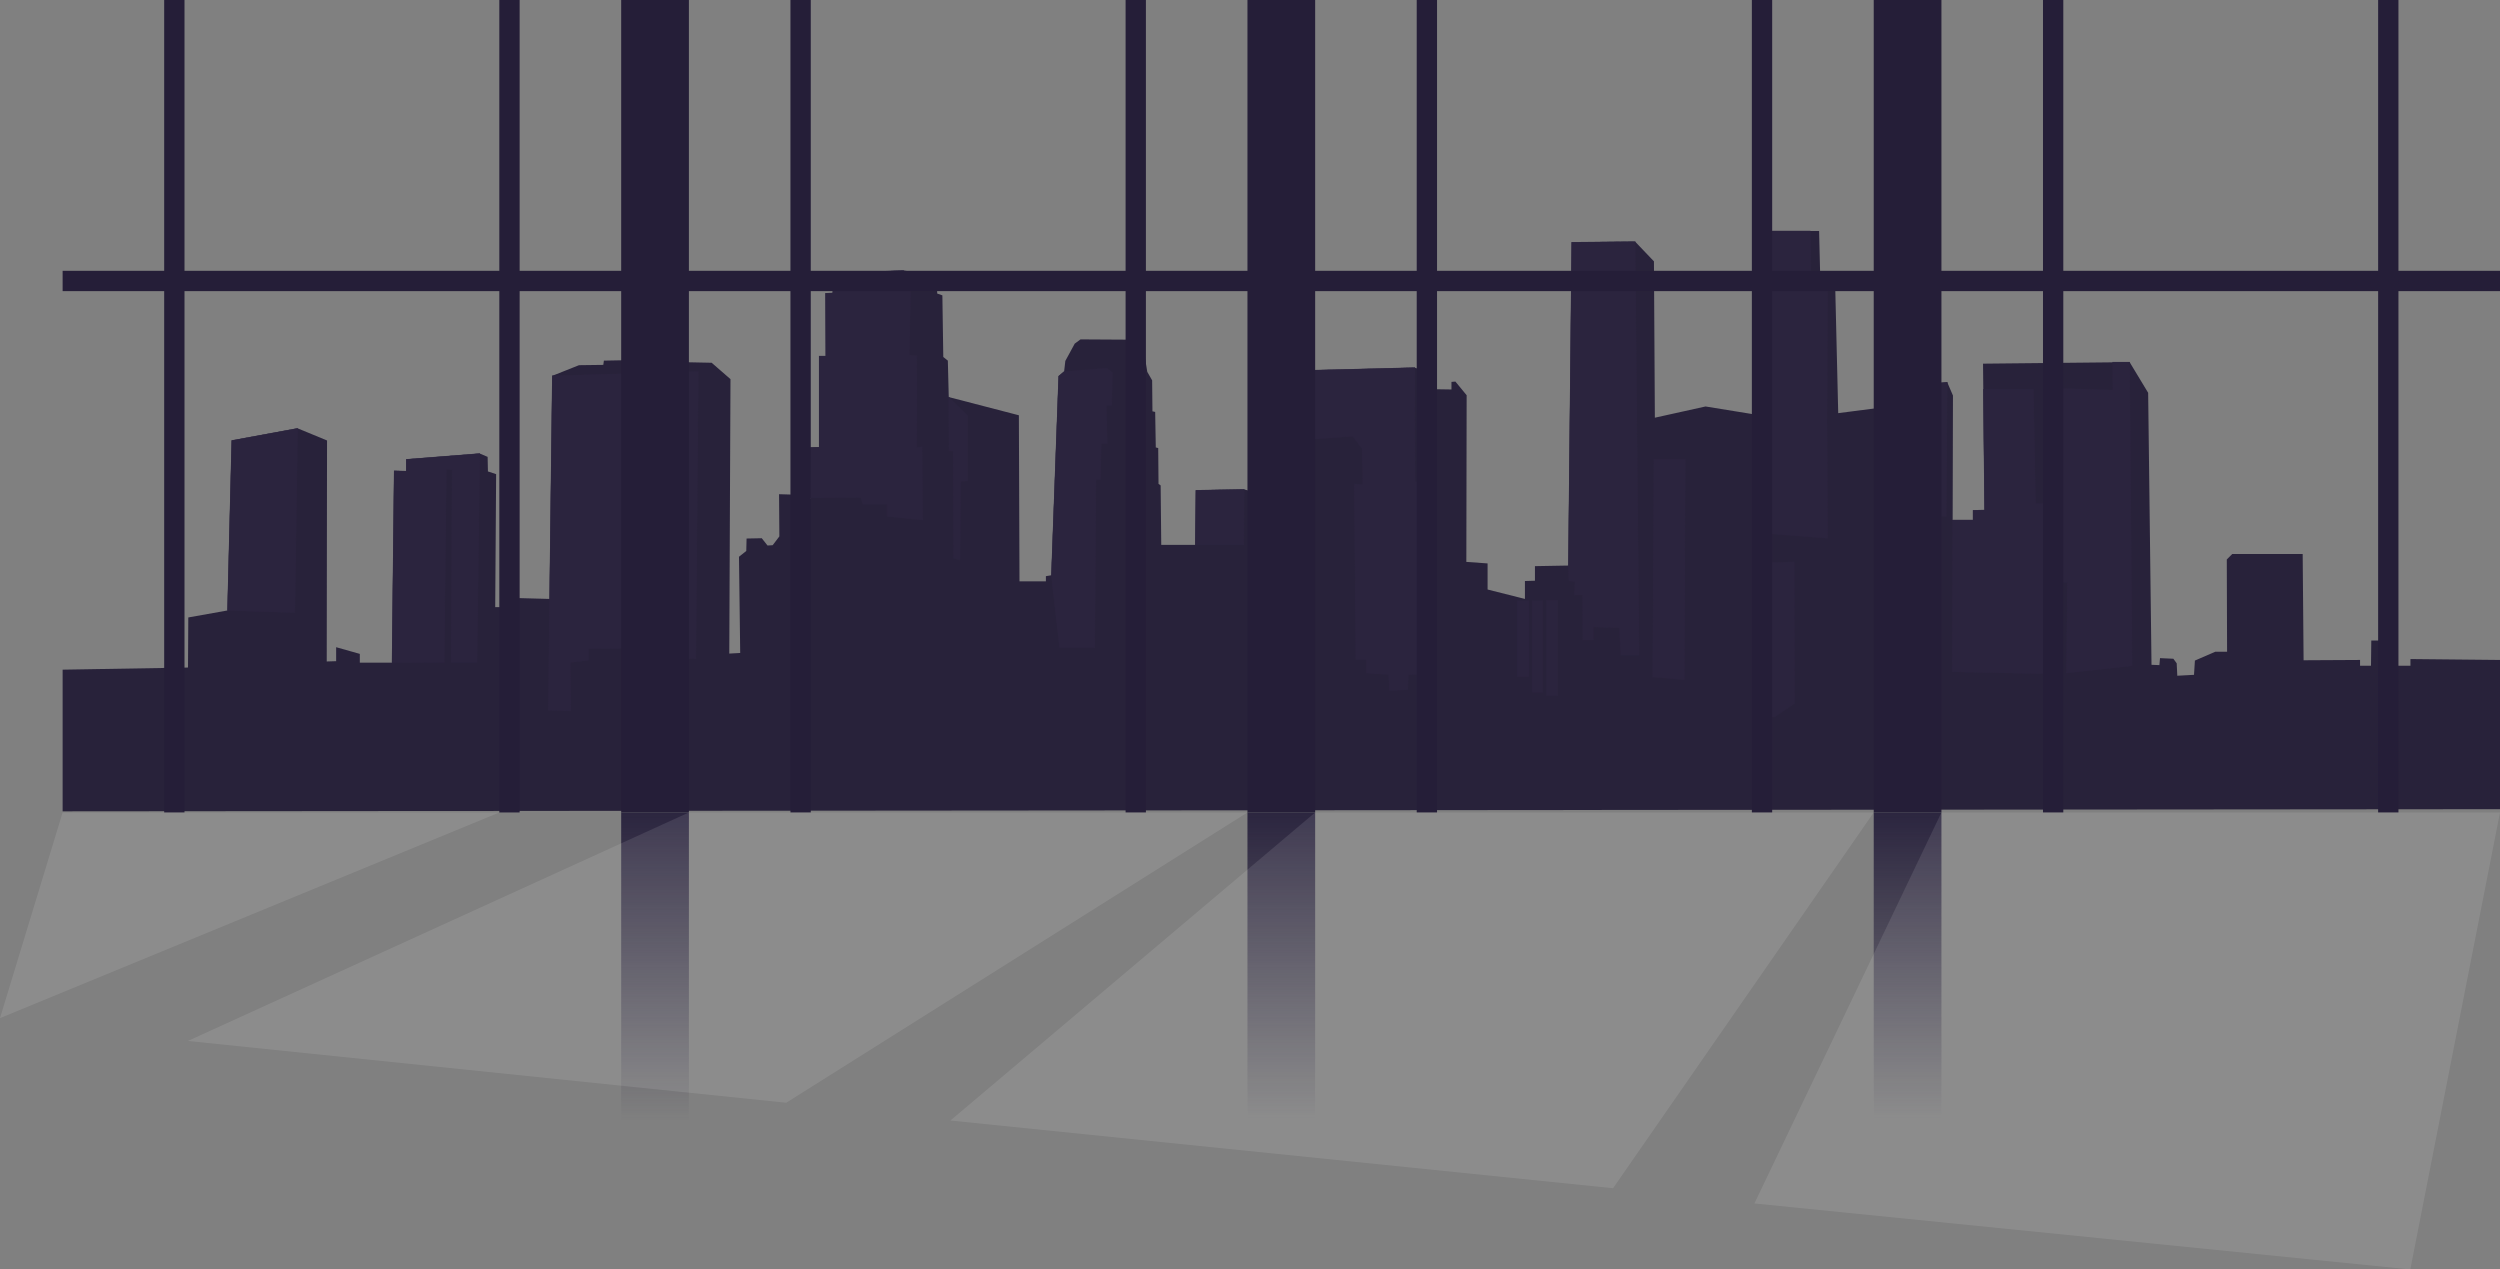<svg width="1477" height="750" viewBox="0 0 1477 750" fill="none" xmlns="http://www.w3.org/2000/svg">
<rect x="0" y="0" width="1477" height="750" fill="#808080" stroke="none"/>
<path fill-rule="evenodd" clip-rule="evenodd" d="M1477 389.9L1424.09 389.362V393.308H1413.33L1412.97 378.422H1400.96L1400.78 393.308H1394.32V389.9L1360.96 390.08L1360.42 327.307H1318.81L1315.59 330.536L1315.76 385.058H1308.77L1296.75 390.259L1296.22 398.688L1286.35 399.227L1285.99 391.873L1284.02 389.183L1276.13 388.824L1275.77 392.949L1271.11 392.77L1269.13 232.072L1258.19 213.958L1171.57 214.855L1172.46 301.302L1165.65 301.481V307.22H1153.63L1153.81 233.687L1150.4 225.795L1115.61 229.382L1115.07 240.323L1086.02 244.089L1084.22 168.224L1075.44 165.713L1074.72 136.479H1044.23L1043.87 167.148L1037.23 167.686L1036.34 244.806L1007.64 240.143L977.69 246.779L977.152 154.414L966.032 142.756L928.548 143.115L926.575 334.123L906.847 334.481V343.09L900.928 343.269V353.851L878.868 348.291V332.867L866.314 331.97L866.493 233.507L859.857 225.437L857.526 225.616V230.1L845.868 229.92L846.047 221.311L835.824 217.186L763.905 218.98V366.764L753.144 366.585V368.378L749.378 368.558V293.231L735.03 289.106L706.513 289.644L706.154 321.927H686.067L685.708 286.774L684.453 285.877L684.274 264.714L682.839 264.355L682.48 243.372L680.866 243.013L680.687 224.719L677.817 219.697L675.306 204.273L668.311 200.686L638.36 200.507L634.952 203.018L629.393 213.241L628.675 219.518L625.447 222.208L621.142 339.862L617.914 340.4V343.449H602.311L601.952 245.344L560.522 234.583L559.984 213.061L557.294 210.909L556.756 174.501L553.707 173.425L553.348 162.843L533.799 159.794L492.369 161.409L492.011 173.066L487.706 173.246L487.886 210.371H483.94V264.176L478.559 264.355L478.739 294.666H472.641V292.334L460.266 291.975L460.445 316.905L456.499 322.106L453.45 322.285L450.043 317.981L441.075 318.16L440.896 325.514L436.591 328.921L437.309 385.775L430.852 386.134L431.57 224.002L420.45 214.317L394.624 213.779L393.368 212.344L356.781 213.061L356.422 215.572L342.074 215.752L326.291 222.029L324.677 353.851L298.492 353.134L298.133 358.693H292.574L293.112 280.138L288.269 278.524L288.09 269.915L283.427 267.942L240.024 271.35V278.345L232.85 278.165L231.595 391.514H212.584V386.313L198.594 382.368V390.618L193.034 390.797L193.214 260.23L175.817 253.056L136.898 260.23L134.387 360.666L111.251 364.791L111.071 394.384L37 395.64V479.321L1477 478.065V389.9Z" fill="#28223A"/>
<path fill-rule="evenodd" clip-rule="evenodd" d="M134.387 360.666L174.203 361.922L175.817 253.056L136.898 260.23L134.387 360.666Z" fill="#2B243E" stroke="#2B243E" stroke-width="0.216" stroke-miterlimit="22.926"/>
<path fill-rule="evenodd" clip-rule="evenodd" d="M231.595 391.515L262.443 391.335L263.698 277.269L267.106 277.448L266.568 391.335H281.813L283.427 267.943L240.024 271.35V278.345L232.85 278.165L231.595 391.515Z" fill="#2B243E" stroke="#2B243E" stroke-width="0.216" stroke-miterlimit="22.926"/>
<path fill-rule="evenodd" clip-rule="evenodd" d="M323.96 419.672L324.677 353.851L326.291 222.029L412.559 219.518L411.124 389.183L399.466 388.824V382.906L347.634 383.264V390.08L336.873 391.335L337.232 420.031L323.96 419.672Z" fill="#2B243E" stroke="#2B243E" stroke-width="0.216" stroke-miterlimit="22.926"/>
<path fill-rule="evenodd" clip-rule="evenodd" d="M545.098 307.22L524.114 305.068V297.894H509.766L508.511 293.948L478.739 294.128L478.559 264.355L483.94 264.176V210.371H487.886L487.706 173.246L492.011 173.066L492.369 161.409L533.799 159.794L533.979 171.273L537.924 171.452L537.207 209.833L541.691 210.192L541.511 264.355L544.74 263.997L545.098 307.22Z" fill="#2B243E" stroke="#2B243E" stroke-width="0.216" stroke-miterlimit="22.926"/>
<path fill-rule="evenodd" clip-rule="evenodd" d="M563.392 329.818L563.212 266.508L560.702 266.328L560.522 234.583L571.642 245.524V284.084L567.517 284.443L567.158 330.894L563.392 329.818Z" fill="#2B243E" stroke="#2B243E" stroke-width="0.216" stroke-miterlimit="22.926"/>
<path fill-rule="evenodd" clip-rule="evenodd" d="M625.985 382.547L621.143 339.862L625.447 222.208L628.675 219.518L653.784 217.545L657.192 220.056L656.833 239.426H653.605L654.143 262.024H650.556L650.197 283.187H647.507L646.79 382.547H625.985Z" fill="#2B243E" stroke="#2B243E" stroke-width="0.216" stroke-miterlimit="22.926"/>
<path fill-rule="evenodd" clip-rule="evenodd" d="M706.154 321.927H734.85L735.03 289.106L706.513 289.644L706.154 321.927Z" fill="#2B243E" stroke="#2B243E" stroke-width="0.216" stroke-miterlimit="22.926"/>
<path fill-rule="evenodd" clip-rule="evenodd" d="M769.644 259.872L763.905 283.546V218.98L835.824 217.186L836.003 284.622L845.868 284.981V398.15L832.058 398.509L831.699 407.477L820.938 408.015L820.4 398.509L807.307 397.612V389.542H801.03L800.133 285.877L805.155 286.416L804.797 265.252L799.237 257.72L769.644 259.872Z" fill="#2B243E" stroke="#2B243E" stroke-width="0.216" stroke-miterlimit="22.926"/>
<path d="M903.081 354.927H896.445V399.765H903.081V354.927Z" fill="#2B243E" stroke="#2B243E" stroke-width="0.216" stroke-miterlimit="22.926"/>
<path d="M911.51 354.927H905.233V408.912H911.51V354.927Z" fill="#2B243E" stroke="#2B243E" stroke-width="0.216" stroke-miterlimit="22.926"/>
<path d="M920.298 354.748H913.662V410.884H920.298V354.748Z" fill="#2B243E" stroke="#2B243E" stroke-width="0.216" stroke-miterlimit="22.926"/>
<path fill-rule="evenodd" clip-rule="evenodd" d="M966.032 142.756L968.364 387.031H957.603L956.706 370.889L941.282 370.351V378.063H935.184L935.005 351.519H930.162L930.521 343.628L926.934 343.09L926.575 334.123L928.548 143.115L966.032 142.756Z" fill="#2B243E" stroke="#2B243E" stroke-width="0.216" stroke-miterlimit="22.926"/>
<path fill-rule="evenodd" clip-rule="evenodd" d="M977.152 271.35H995.625L995.087 401.558L976.434 399.944L977.152 271.35Z" fill="#2B243E" stroke="#2B243E" stroke-width="0.216" stroke-miterlimit="22.926"/>
<path fill-rule="evenodd" clip-rule="evenodd" d="M1035.44 314.573L1036.34 244.806L1037.23 167.686L1043.87 167.148L1044.23 136.479H1069.52L1070.06 166.43L1079.74 170.017L1079.38 249.111L1079.74 317.981L1035.44 314.573Z" fill="#2B243E" stroke="#2B243E" stroke-width="0.216" stroke-miterlimit="22.926"/>
<path fill-rule="evenodd" clip-rule="evenodd" d="M1114.53 245.524L1115.07 240.323L1115.61 229.382L1150.4 225.795L1149.87 305.068L1133.01 304.351L1132.29 245.882L1114.53 245.524Z" fill="#2B243E" stroke="#2B243E" stroke-width="0.216" stroke-miterlimit="22.926"/>
<path fill-rule="evenodd" clip-rule="evenodd" d="M1171.75 229.92H1201.34L1202.59 297.535L1218.38 297.356L1218.74 229.562L1248.33 230.458L1248.15 213.958H1258.19L1259.63 393.308L1220.89 397.612L1221.43 343.987H1213.71L1213.36 398.15L1153.45 396.895L1153.63 307.22H1165.65V301.481L1172.46 301.301L1171.75 229.92Z" fill="#2B243E" stroke="#2B243E" stroke-width="0.216" stroke-miterlimit="22.926"/>
<path fill-rule="evenodd" clip-rule="evenodd" d="M1036.34 332.688L1035.8 428.461L1040.28 428.999V423.618H1048.35L1060.19 415.547L1060.01 331.97L1036.34 332.688Z" fill="#2B243E" stroke="#2B243E" stroke-width="0.216" stroke-miterlimit="22.926"/>
<rect x="367" width="40" height="480" fill="#251E38"/>
<rect x="295" width="12" height="480" fill="#251E38"/>
<rect x="97" width="12" height="480" fill="#251E38"/>
<rect x="37" y="172" width="12" height="1440" transform="rotate(-90 37 172)" fill="#251E38"/>
<rect x="467" width="12" height="480" fill="#251E38"/>
<rect x="665" width="12" height="480" fill="#251E38"/>
<rect x="837" width="12" height="480" fill="#251E38"/>
<rect x="1035" width="12" height="480" fill="#251E38"/>
<rect x="1207" width="12" height="480" fill="#251E38"/>
<rect x="1405" width="12" height="480" fill="#251E38"/>
<rect x="737" width="40" height="480" fill="#251E38"/>
<rect x="1107" width="40" height="480" fill="#251E38"/>
<rect x="737" y="480" width="40" height="240" fill="url(#paint0_linear_1661_1776)"/>
<rect x="1107" y="480" width="40" height="240" fill="url(#paint1_linear_1661_1776)"/>
<rect x="367" y="480" width="40" height="240" fill="url(#paint2_linear_1661_1776)"/>
<g style="mix-blend-mode:overlay" opacity="0.1">
<path d="M1424 750L1477 480H1147L1036.5 711L1424 750Z" fill="white"/>
</g>
<g style="mix-blend-mode:overlay" opacity="0.1">
<path d="M953 702L1107 480H777L561.5 662L953 702Z" fill="white"/>
</g>
<g style="mix-blend-mode:overlay" opacity="0.1">
<path d="M464.5 651.5L737 480H407L111 615L464.5 651.5Z" fill="white"/>
</g>
<g style="mix-blend-mode:overlay" opacity="0.1">
<path d="M0 601.5L295 480H37L0 601.5Z" fill="white"/>
</g>
<defs>
<linearGradient id="paint0_linear_1661_1776" x1="757" y1="480" x2="757" y2="720" gradientUnits="userSpaceOnUse">
<stop stop-color="#2B253F"/>
<stop offset="0.759" stop-color="#2B253F" stop-opacity="0"/>
</linearGradient>
<linearGradient id="paint1_linear_1661_1776" x1="1127" y1="480" x2="1127" y2="720" gradientUnits="userSpaceOnUse">
<stop stop-color="#2B253F"/>
<stop offset="0.759" stop-color="#2B253F" stop-opacity="0"/>
</linearGradient>
<linearGradient id="paint2_linear_1661_1776" x1="387" y1="480" x2="387" y2="720" gradientUnits="userSpaceOnUse">
<stop stop-color="#2B253F"/>
<stop offset="0.759" stop-color="#2B253F" stop-opacity="0"/>
</linearGradient>
</defs>
</svg>
